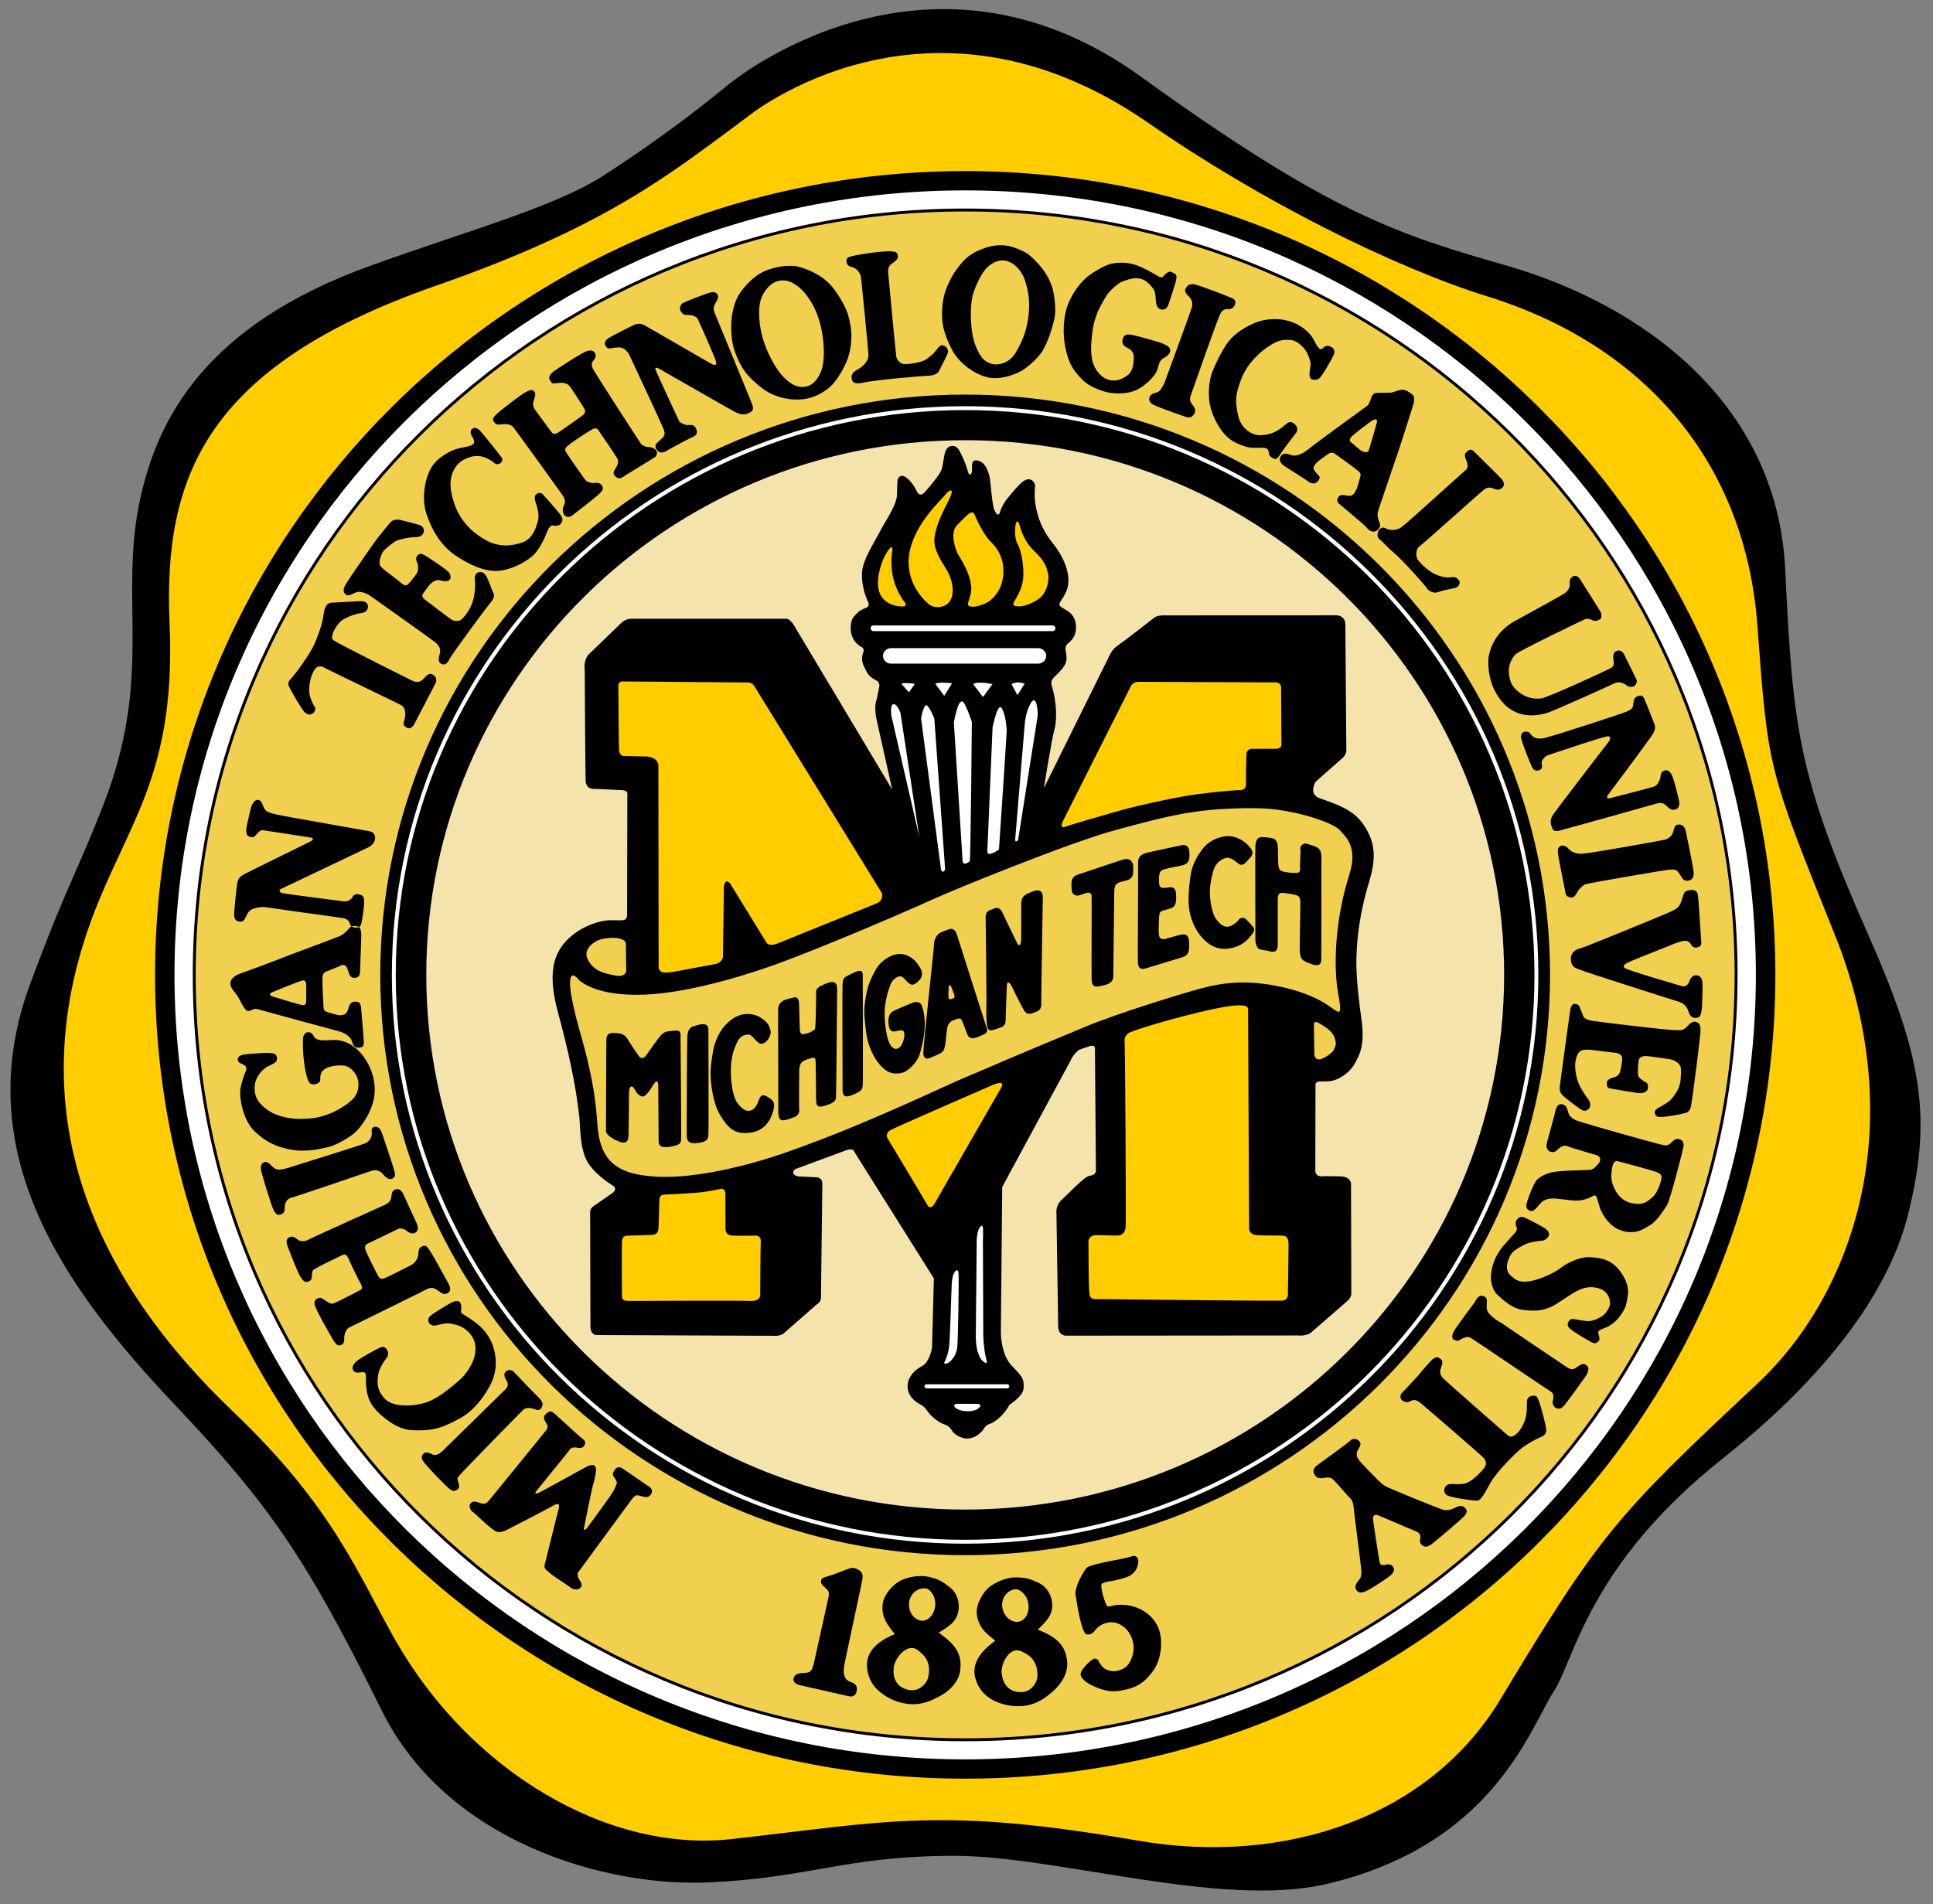 <?xml version="1.0" ?>
<svg xmlns:rdf="http://www.w3.org/1999/02/22-rdf-syntax-ns#" xmlns="http://www.w3.org/2000/svg" xmlns:cc="http://creativecommons.org/ns#" xmlns:dc="http://purl.org/dc/elements/1.1/" xml:space="preserve" viewBox="0 0 168.622 166.156" version="1.1">
	<rect x="0" y="0" width="168.622" height="166.156" fill="#808080" stroke="none"/>
	<g transform="matrix(1.25 0 0 -1.25 -351.58 538.21)">
		<g style="">
			<g>
				<path d="m332.12 424.68s13.657 11.445 28.755 0.541c13.26-9.577 17.955-11.017 25.512-13.189 9.406-2.702 18.893-9.521 19.459-21.188 0.541-11.134 0.864-14.377 5.838-25.62 3.767-8.518 4.431-12.756 2.701-19.567-0.807-3.181-3.459-9.404-12.863-16.863-9.406-7.459-10.379-14.053-11.784-16.215-1.731-2.667-4.229-10.77-15.891-13.513-7.351-1.73-18.875 1.982-26.035 1.965-7.584-0.02-9.962-1.533-17.097-1.857-7.135-0.325-18.248 2.782-22.81 11.999-5.297 10.702-7.821 14.345-14.492 21.398-7.777 8.222-14.371 17.627-10.047 29.302 2.562 6.918 3.068 7.308 5.081 12.432 3.567 9.081 1.081 14.377 2.594 21.404 1.198 5.56 4.495 12.15 16.107 16.323 6.919 2.487 12.865 4.108 16.216 6.271 4.562 2.943 7.567 5.405 8.756 6.377"/>
				<path d="m333.42 422.41s12.532 10.308 27.999-0.433c7.783-5.405 17.079-10.054 23.674-12.107 11.089-3.455 17.976-11.712 18.81-22.918 0.757-10.162 0.722-9.959 5.404-21.62 5.297-13.189 1.405-24.972-5.404-31.349-9.83-9.206-10.919-10.379-17.945-22.054-4.906-8.152-14.978-11.624-25.296-9.837-13.729 2.379-17.49 1.327-28.323 0.108-8.649-0.972-18.25 4.724-23.458 13.837-2.594 4.54-4.283 9.26-11.351 15.999-9.296 8.865-15.458 20.756-9.405 35.566 2.455 6.005 5.405 9.513 4.973 19.458-0.443 10.173 2.486 17.945 18.594 23.567 11.934 4.164 16.323 7.783 21.728 11.783" fill="#ffcd00"/>
				<path d="m405.16 362.52c0-30.986-25.313-56.105-56.538-56.105s-56.537 25.119-56.537 56.105 25.312 56.105 56.537 56.105 56.538-25.119 56.538-56.105"/>
				<path d="m403.8 362.52c0-30.242-24.704-54.758-55.179-54.758s-55.18 24.516-55.18 54.758c0 30.243 24.705 54.759 55.18 54.759s55.179-24.516 55.179-54.759" fill="#fff"/>
				<path d="m402.42 362.52c0-29.486-24.086-53.389-53.801-53.389-29.713 0-53.8 23.903-53.8 53.389 0 29.487 24.087 53.389 53.8 53.389 29.715 0 53.801-23.902 53.801-53.389" fill="#f1d050"/>
			</g>
			<path d="m402.42 362.52c0-29.486-24.086-53.389-53.801-53.389-29.713 0-53.8 23.903-53.8 53.389 0 29.487 24.087 53.389 53.8 53.389 29.715 0 53.801-23.902 53.801-53.389z" stroke="#000" stroke-width=".204" fill="none"/>
			<path d="m389.3 362.52c0-22.296-18.214-40.369-40.682-40.369s-40.681 18.073-40.681 40.369 18.213 40.37 40.681 40.37 40.682-18.074 40.682-40.37"/>
			<path d="m389.3 362.52c0-22.296-18.214-40.369-40.682-40.369s-40.681 18.073-40.681 40.369 18.213 40.37 40.681 40.37 40.682-18.074 40.682-40.37z" stroke="#000" stroke-width=".271" fill="none"/>
			<path d="m84.193 35.602c-27.522 0-49.834 22.138-49.834 49.451 0 27.317 22.312 49.457 49.834 49.457 27.527 0 49.837-22.14 49.837-49.457 0-27.313-22.31-49.451-49.837-49.451z" transform="matrix(.8 0 0 -.8 281.26 430.56)" stroke="#fff" stroke-width=".339" fill="none"/>
			<path d="m386.91 362.52c0-20.984-17.144-37.996-38.29-37.996s-38.288 17.012-38.288 37.996 17.142 37.996 38.288 37.996 38.29-17.012 38.29-37.996"/>
			<path d="m386.13 362.52c0-20.556-16.793-37.22-37.508-37.22s-37.507 16.664-37.507 37.22c0 20.557 16.792 37.22 37.507 37.22s37.508-16.663 37.508-37.22" fill="#f4e4ac"/>
			<path d="m386.13 362.52c0-20.556-16.793-37.22-37.508-37.22s-37.507 16.664-37.507 37.22c0 20.557 16.792 37.22 37.507 37.22s37.508-16.663 37.508-37.22z" stroke="#f4e3ad" stroke-width=".204" fill="none"/>
			<g>
				<path d="m322.07 383.83s-0.144 0.775 0.451 1.225l2.144 2.072s0.288 0.253 0.63 0.253h10.847s0.198 0.035 0.504-0.415l6.883-11.513-1.095 4.91s-0.203 0.851 0.013 1.392l0.176 0.865s0.081 0.324-0.23 0.473c0 0-0.472 0.189-0.675 0.634-0.174 0.383-0.419 0.676-0.225 1.293 0 0 0.144 0.19-0.072 0.37 0 0-0.784 0.337-0.793 1.324 0 0-0.018 0.541 0.212 0.797 0.271 0.304 0.381 0.424 0.675 0.554 0.243 0.108 0.432 0.122 0.352 0.446 0 0-0.498 0.919-0.446 2.081 0.041 0.905 0.878 2.135 1.229 2.838 0.347 0.692 1.217 1.891 1.217 2.648 0 0.122 0.007 0.649 0.027 0.906 0.026 0.351 0.31 0.513 0.662 0.216 0.351-0.298 0.554-0.635 0.702-0.946 0.132-0.276 0.338-0.271 0.554-0.027 0.217 0.243 0.973 1.122 1.135 1.5 0.163 0.378 0.145 1.018 0.325 1.405 0.175 0.379 0.675 0.46 0.932 0 0.431-0.773 0.608-1.486 0.635-1.567s0.203-0.271 0.257 0.121c0.036 0.268-0.14 0.902 0.472 0.716 0.475-0.143 0.646-0.736 0.73-1 0.095-0.296 0.182-2.05 0.365-2.446 0.176-0.378 0.311-0.418 0.419-0.04 0.048 0.166 0.244 0.581 0.487 0.865 0.22 0.257 0.73 0.919 1.081 1.175 0.595 0.436 0.865-0.146 0.851-0.296-0.068-0.757-0.009-1.18 0.04-1.392 0.054-0.23 0.176-1.352 1.176-2.595s1.278-2.462 1.013-3.23c-0.148-0.432-0.294-0.582-0.445-0.837-0.175-0.297-0.142-0.316 0.406-0.636 0.649-0.378 0.674-0.98 0.662-1.27-0.013-0.324-0.124-0.593-0.312-0.81-0.256-0.298-0.485-0.284-0.405-0.771 0.081-0.486 0.176-0.81-0.433-1.445-0.483-0.506-0.668-0.533-0.526-1.014 0.351-1.189 0.351-2.405 0.162-3.054-0.172-0.591-0.729-4.054-0.729-4.054l4.621 9.338s0.169 0.384 0.595 0.661c0.311 0.204 2.511 1.919 2.511 1.919s0.163 0.163 0.771 0.145l11.92 0.005s0.58 0.013 0.622-0.596l0.07-8.814s0-0.289-0.216-0.504l-1.923-1.695s-0.558-0.878 0.311-1.174c1.784-0.609 2.655-1.027 3.339-2.352 0.471-0.919 0.553-1.893 0.093-3.419-0.555-1.846-0.864-3.54-0.904-5.459-0.029-1.327 0.228-3.313 0.351-4.162 0.27-1.864-0.156-2.558-0.462-3.108-0.377-0.682-1.044-1.046-1.459-1.175-0.607-0.189-1.256 0.081-1.282-0.284l-0.014-6.054s0-0.459 0.607-0.351l1.136-0.014s0.783 0.028 0.749-0.626l0.021-7.576s0-0.284-0.324-0.541l-2.553-2.215s-0.366-0.203-0.825-0.149l-16.256-0.014s-0.514 0.027-0.499 0.689l-0.122 7.933s-0.054 0.54 0.431 0.918c0 0 1.46 1.46 1.731 1.568 0.205 0.082 0.553 0.067 0.594 0.378l-0.068 8.622s-0.057 0.197-0.351 0.108c-0.31-0.095-0.771-0.271-0.771-0.271s-0.377-0.266-0.594-0.77l-4.756-8.797-0.094-10.107s-0.028-1.568 0.769-2.379c0.725-0.736 0.791-0.901 0.811-1.202 0.027-0.392 0.136-0.73-0.986-1.527 0 0-0.432-0.879-1.324-1.311 0 0-0.284-0.027-0.473-0.365-0.125-0.222-0.704-0.81-1.406-0.635-0.241 0.06-0.635 0.243-0.797 0.514-0.163 0.27-0.314 0.366-0.581 0.459-0.311 0.108-0.703 0.405-0.986 0.716-0.188 0.205-0.281 0.465-0.609 0.635-0.675 0.352-0.987 0.866-0.918 1.446 0.067 0.568 0.522 1.009 1.026 1.27 0.419 0.217 0.676 1.055 0.676 1.405l0.122 4.703-5.554 8.838s-0.05 0.288-0.554 0.108l-3.581-1.325s-0.392-0.338 0.189-0.5l1.338-0.067s0.379-0.014 0.379-0.446l-0.095-7.932s0.054-0.288-0.289-0.487l-2.341-2.054s-0.252-0.161-0.559-0.144l-12.485 0.054s-0.415-0.018-0.415 0.631l-0.019 7.927s-0.054 0.27 0.307 0.487l1.117 0.775s0.595 0.324 0.162 0.612c0 0-1.047 0.606-1.675 1.496-0.649 0.919-0.596 2.648-0.667 3.297-0.27 2.45-0.83 4.856-1.496 7.315-0.828 3.062-0.205 4.524 1.298 5.585 0.612 0.432 1.621 0.829 2.378 0.829 0.901 0 1.081-0.09 1.153 0.306l0.018 8.486s0.054 0.252-0.325 0.288l-1.999 0.091s-0.478-0.074-0.577 0.468c-0.036 0.198-0.072 7.855-0.072 7.855"/>
				<path d="m76.197 54.559c-0.136 0-0.246 0.11-0.246 0.248 0 0.136 0.11 0.248 0.246 0.248h15.631c0.135 0 0.246-0.112 0.246-0.248 0-0.138-0.111-0.248-0.246-0.248h-15.631zm1.545 1.982c-0.392 0-0.711 0.302-0.711 0.676s0.319 0.676 0.711 0.676h12.811c0.393 0 0.713-0.302 0.713-0.676s-0.32-0.676-0.713-0.676h-12.811zm10.893 3c-0.131 0.018-0.266 0.06-0.393 0.141l0.52 0.963 0.623-0.993s-0.358-0.164-0.75-0.111zm-3.287 0.016c-0.18 0.013-0.341 0.052-0.453 0.125l0.859 1.125 0.83-1.125s-0.698-0.166-1.236-0.125zm-2.848 0.002c-0.308-0.014-0.675-0.007-0.91 0.078l0.785 1.066 0.682-1.096s-0.249-0.035-0.557-0.048zm-3.627 0.033c-0.106 0.006-0.19 0.019-0.232 0.045-0.025 0.015 0.652 0.756 0.652 0.756l0.518-0.727c-0.114-0.037-0.621-0.092-0.938-0.074zm11.248 1.513c-0.051 0.028-0.106 0.085-0.168 0.182-0.421 0.658-0.541 1.69-0.541 1.69l-0.844 10.203c-0.051 0.438 0.252 0.099 0.252 0.099s1.621-10.359 1.69-10.724c0.059-0.31-0.033-1.64-0.389-1.45zm-6.201 0.083c-0.188-0.02-0.42 0.377-0.707 1.822l0.762 12.078s0.006 0.542 0.623 0.049c0.085-0.068 0.185-12.16 0.185-12.16-0.101-0.304-0.32-0.913-0.422-1.116-0.109-0.219-0.253-0.654-0.441-0.673zm-6.027 0.257c-0.145 0.088-0.199 0.442-0.135 0.975l2.449 10.623-1.654-10.861s-0.215-0.597-0.485-0.733c-0.067-0.033-0.127-0.033-0.175-0.004zm2.904 0.078c-0.203 0-0.438 0.981-0.438 1.2l1.739 13.175s0.169 0.37 0.355-0.052l-0.945-13.172s-0.457-1.151-0.711-1.151zm6.469 0.166c-0.206-0.008-0.421 0.65-0.674 1.727l-0.457 10.828c-0.034 0.641 1.013-0.137 1.013-0.137s0.694-10.252 0.676-10.437c-0.035-0.355-0.061-1.044-0.353-1.74-0.068-0.161-0.137-0.238-0.205-0.241zm-1.623 45.261c-0.065 0-0.146 0.07-0.221 0.22-0.193 0.37-0.215 0.99-0.215 0.99s-0.069 7.93-0.08 8.29c-0.016 0.5 0.056 1.2 0.191 1.56s0.201 0.58 0.496 0.8c0.439 0.33 0.213-0.25 0.17-0.46-0.203-0.98-0.205-1.92-0.205-1.92l-0.031-8.18c0.011-0.24 0.019-0.78 0.01-1.05-0.006-0.17-0.051-0.25-0.115-0.25zm-2.202 3.88c-0.083 0.04-0.177 0.17-0.244 0.3-0.135 0.27-0.172 0.94-0.172 0.94s-0.059 1.58-0.066 1.85c-0.011 0.42-0.103 3.05-0.15 3.5-0.057 0.51-0.208 1.02-0.383 1.34-0.193 0.34 0.235 0.22 0.439 0.04 0.235-0.21 0.535-0.58 0.635-1.17 0.088-0.49 0.164-6.11 0.119-6.56-0.022-0.23-0.095-0.28-0.178-0.24zm-2.621 9.94c-0.096 0-0.174 0.08-0.174 0.18s0.078 0.18 0.174 0.18h7.065c0.095 0 0.17-0.08 0.17-0.18s-0.075-0.18-0.17-0.18h-7.065zm2.664 1.7c-0.16 0.01-0.354 0.11-0.16 0.32 0.228 0.24 0.725 0.34 1.174 0.33 0.448-0.01 0.82-0.14 0.996-0.39 0.135-0.2-0.162-0.25-0.162-0.25l-1.848-0.01z" transform="matrix(.8 0 0 -.8 281.26 430.56)" fill="#fff"/>
				<path d="m109.55 70.504c-5.18-0.034-7.61 0.675-12.093 1.869-4.212 1.123-14.471 5.348-16.078 6.082-2.815 1.284-9.73 4.234-13.537 5.619-1.539 0.56-7.196 2.533-11.654 2.701-4.327 0.164-5.676-1.283-5.676-1.283-0.675-0.811-0.816-0.239-0.776 0.506 0.045 0.856 0.45 2.562 0.764 3.672 0.495 1.756 1.397 4.82 1.6 8.242 0.198 3.358 1.62 4.568 5.269 4.748 3.419 0.17 8.041-1.03 10.856-2 7.012-2.412 14.223-5.942 15.921-6.642 1.15-0.474 4.217-1.825 10.473-4.416 3.154-1.307 8.151-2.793 9.371-3.153 2.15-0.637 4.25-1.036 7.3-0.451 3.51 0.679 4.73 1.868 5.22 2.162 0.39 0.23 0.56 0.283 0.22-1.531-0.44-2.478-0.22-6.576 0.98-10.315 0.76-2.39-0.25-3.265-0.88-3.941-0.54-0.579-3.97-1.845-7.28-1.869zm-55.794 11.322c-0.445-0.05-1.217 0.052-1.572 0.203-0.393 0.169-1.369 0.777-0.895 1.705 0.52 1.024 1.536 1.218 2.482 1.387 0.734 0.131 0.862-0.355 0.862-0.355l-0.033-2.45c0-0.287-0.439-0.444-0.844-0.49zm61.014 7.338c-0.09 0.011-0.15 0.088-0.15 0.279 0 0.072 0.04 2.411 0.04 2.569 0 0.157 0.16 0.495 0.52 0.404 0.45-0.112 1.11-0.63 1.18-0.832 0.06-0.203 0.33-0.428 0.04-1.125-0.28-0.66-1.11-1.058-1.29-1.172-0.12-0.078-0.24-0.134-0.34-0.123z" transform="matrix(.8 0 0 -.8 281.26 430.56)" fill="#f1d050"/>
				<path d="m82.955 42.779c-0.086-0.011-0.226 0.086-0.316 0.182-0.167 0.176-0.698 0.766-1.059 1.172-0.36 0.405-2.107 2.345-2.297 4.48-0.236 2.647 1.813 4.145 1.813 4.145 0.551 0.372 1.374 0.214 1.734-0.26 0.459-0.602 0.36-1.767-0.26-2.814-0.44-0.745-1.166-1.74-1.045-2.77 0.169-1.452 1.133-2.939 1.418-3.672 0.13-0.332 0.098-0.451 0.012-0.463zm1.824 1.92c-0.289 0.035-0.76 0.579-1.285 1.112-0.771 0.781 0.057 2.503 0.057 2.503s0.8 1.2 1.058 2.213c0.215 0.842 0.125 1.172-0.078 1.813-0.103 0.327-0.181 0.542 0.201 0.576 0.242 0.021 0.531 0.021 1.217-0.271 0.615-0.262 1.216-0.99 1.43-1.735 0.36-1.246 0.14-2.598-0.91-3.615-0.689-0.664-1.251-1.946-1.465-2.441-0.052-0.121-0.128-0.167-0.225-0.155zm3.977 0.791c-0.109-0.007-0.194 0.297-0.205 0.737-0.021 0.901 0.224 1.238 0.224 1.238 0.36 0.63 0.591 2.163 0.473 3.086-0.112 0.89-0.574 1.577-0.754 1.892-0.179 0.315-0.136 0.452 0.406 0.452 0.417 0 1.046-0.183 1.756-0.678 0.485-0.338 0.969-1.35 0.756-2.285-0.177-0.779-0.576-1.281-1.228-1.903-0.474-0.451-0.955-1.178-1.217-2.152-0.072-0.266-0.146-0.382-0.211-0.387zm-11.006 2.25c-0.202 0.046-0.639 0.874-0.74 1.145-0.136 0.36-0.722 1.913-0.227 2.949s1.735 1.059 1.735 1.059c0.585 0.09 0.574-0.203 0.394-0.383s-0.669-1.004-0.889-1.723c-0.451-1.464-0.169-2.781-0.169-2.781 0.005-0.208-0.037-0.281-0.104-0.266zm-23.488 11.707c-0.338 0.047-0.315 0.407-0.315 0.407s0.033 5.611 0.067 5.718c0.135 0.428 0.451 0.383 0.451 0.383l2.072 0.045c0.901 0.158 0.901 0.742 0.901 0.742l0.023 17.613s-0.046 0.233 0.246 0.428c0.204 0.135 0.924 0.022 0.924 0.022l3.762-0.698c0.676-0.157 0.675-0.63 0.675-0.63l0.09-6.17c0.135-0.744 0.539-0.227 0.539-0.227l3.155 5.135c0.225 0.382 0.877 0.135 0.877 0.135l8.74-3.536c0.652-0.258 0.469-0.896 0.469-0.896l-11.145-18.09c-0.226-0.315-0.541-0.291-0.541-0.291l-10.99-0.09zm45.148 0.033c-0.574-0.033-0.744 0.354-0.744 0.354l-5.977 11.875s-0.297 0.631 0.288 0.406 3.472-1.048 4.914-1.453c1.442-0.406 3.869-0.929 5.509-1.217 1.37-0.24 3.81-0.489 4.83-0.523 0.39-0.013 0.46-0.356 0.46-0.356s0.02-2.176 0.05-2.767c0.01-0.508 0.55-0.475 0.55-0.475h2.03c0.54-0.017 0.47-0.388 0.47-0.388l-0.03-4.998c-0.02-0.356-0.39-0.407-0.39-0.407l-11.96-0.051zm8.52 28.231c-1.64 0.035-7.66 1.667-9.325 2.342-0.596 0.242-0.494 0.81-0.494 0.81 0.045 0.765 0.135 15.537 0.09 16.167-0.044 0.63-0.406 0.7-0.586 0.75-0.181 0.04-1.17-0.02-1.982-0.02-0.698 0-0.676 0.56-0.676 0.56s-0.001 4.14 0.09 4.61c0.091 0.48 0.452 0.41 0.631 0.41 0.18 0 15.612 0.18 16.172 0.13 0.54-0.04 0.5-0.51 0.5-0.51s0.06-3.63 0.06-4.35c0-0.7-0.2-0.79-0.58-0.81-0.36-0.02-1.69 0-2.19-0.04-0.49-0.05-0.67-0.28-0.67-0.64s-0.09-18.69-0.09-19.005c0-0.314-0.14-0.422-0.95-0.404zm-20.59 6.785c-0.123-0.042-0.361-0.001-0.715 0.15-0.71 0.305-8.296 3.61-8.885 3.918-0.642 0.338-0.269 0.813-0.269 0.813 0.202 0.337 3.243 5.403 3.445 5.773 0.204 0.37 0.508 0.07 0.609-0.13 0.102-0.2 5.642-9.798 5.844-10.17 0.102-0.185 0.093-0.312-0.029-0.354zm-24.348 9.224c-0.046 0-0.093 0-0.133 0.01-0.158 0.05-1.468 0.26-1.468 0.26-0.844 0.12-3.43 0.23-3.43 0.23-0.473 0-0.434 0.49-0.434 0.49-0.022 0.18-0.044 2.12-0.088 2.55-0.046 0.43-0.441 0.48-0.609 0.48-0.094 0-1.756 0.06-2.049 0.06-0.451 0-0.502 0.27-0.519 0.48-0.018 0.21-0.015 4.54 0 4.84 0.02 0.34 0.254 0.38 0.66 0.38 0.507 0 9.594-0.05 10.539 0 0.945 0.04 0.861-0.58 0.861-0.58s0.017-4.21 0.051-4.66c0.016-0.24-0.169-0.47-0.422-0.46-0.112 0.01-1.875 0.02-2.129-0.01-0.472-0.06-0.529-0.42-0.529-0.55 0-0.14-0.005-2.62-0.01-3.05-0.004-0.35-0.151-0.46-0.291-0.47z" transform="matrix(.8 0 0 -.8 281.26 430.56)" fill="#ffcd00"/>
				<path d="m86.891 21.41c-0.544 0.056-1.103 0.226-1.672 0.502-0.81 0.394-1.239 0.868-1.77 1.588-0.49 0.669-0.906 1.598-1.068 2.207-0.18 0.676-0.27 1.678-0.135 2.568s0.687 2.14 1.127 2.737c0.788 1.068 1.924 1.688 2.746 1.89 1.014 0.25 2.118-0.135 2.758-0.427 0.642-0.293 1.543-1.137 1.926-1.655 0.572-0.776 1.059-2.356 1.205-3.166 0.146-0.811-0.078-2.073-0.158-2.386-0.465-1.854-2.184-3.12-2.184-3.12-0.124-0.067-0.429-0.292-1.203-0.562-0.501-0.175-1.029-0.232-1.572-0.176zm-9.071 0.514c-0.806-0.08-3.407 0.339-3.75 0.49-0.151 0.068-0.236 0.134-0.218 0.404 0.026 0.442 0.423 0.424 0.658 0.541 0.202 0.102 0.54 0.372 0.607 0.844 0.041 0.286 0.608 6.066 0.643 6.707 0.034 0.641-0.558 1.131-1.047 1.385-0.49 0.254-0.439 0.642-0.404 0.793 0.033 0.152 0.148 0.488 1.011 0.287 1.014-0.236 5.169-0.59 5.709-0.607 0.542-0.017 0.845-0.254 0.912-0.44 0.068-0.185 0.592-1.131 0.727-1.486 0.135-0.354-0.118-0.574-0.236-0.643-0.118-0.066-0.337-0.235-0.659 0.221-0.32 0.456-0.711 0.744-1.031 0.963-0.321 0.22-1.452 0.405-1.875 0.371-0.422-0.035-0.641-0.474-0.676-0.643-0.033-0.167-0.657-6.722-0.709-7.347-0.051-0.625 0.322-0.742 0.491-0.895 0.168-0.152 0.388-0.251 0.353-0.557-0.034-0.303-0.168-0.354-0.506-0.388zm9.741 0.793c0.111 0.008 0.225 0.03 0.343 0.068 0.945 0.304 1.418 1.313 1.526 1.717 0.112 0.416 0.664 1.775 0.101 4.1-0.169 0.698-0.518 1.488-0.933 2.173-0.677 1.114-2.062 1.328-2.838 0.522-0.316-0.326-0.744-1.136-0.912-2.065-0.169-0.93-0.288-2.73 0.117-3.828 0.406-1.098 0.889-1.898 1.244-2.152 0 0 0.574-0.591 1.352-0.535zm10.472 0.201c-0.383-0.02-0.766 0.01-1.103 0.088-0.665 0.156-1.822 0.904-2.174 1.219-0.62 0.551-1.554 1.741-1.824 3.152-0.294 1.531-0.079 2.789 0.213 3.738 0.303 0.991 0.823 1.532 1.273 1.994 0.625 0.64 1.616 0.966 2.162 1.102 0.586 0.146 1.756 0.203 2.623-0.225 0.559-0.276 1.557-1.079 1.777-1.791 0.18-0.586 0.16-0.776 0.64-1.023 0.14-0.071 0.49-0.316 0.47-0.643-0.03-0.327-0.46-0.463-0.66-0.562-0.22-0.113-2.124-0.637-2.461-0.709-0.419-0.091-0.848-0.203-1.004 0.248-0.079 0.227-0.079 0.449 0.099 0.64 0.184 0.192 0.532 0.282 0.622 0.416 0.088 0.137 0.234 0.232 0.224 0.643-0.012 0.473-0.067 1.171-0.531 1.52-1.009 0.765-1.899 0.508-2.498-0.147-0.596-0.652-0.783-1.55-0.664-2.904 0.102-1.16 0.226-1.567 0.326-1.86 0.102-0.292 0.179-0.55 0.328-0.855 0.148-0.304 0.62-1.193 0.889-1.484 0.272-0.294 0.755-0.734 1.013-0.858 0.355-0.17 0.983-0.376 1.43-0.349 0.563 0.033 0.897 0.265 1.407 0.912 0.2 0.26 0.19 0.71 0.23 1.115 0.03 0.416 0.21 0.619 0.41 0.685 0.2 0.069 0.46 0.002 0.59-0.21 0.12-0.215 0.55-1.599 0.7-2.096 0.16-0.564 0.07-0.708-0.01-0.766-0.1-0.061-0.38-0.243-0.5-0.215-0.19 0.045-0.35 0.204-0.45 0.305s-0.17 0.316-0.55 0.09c-0.78-0.461-1.315-0.745-1.893-0.957-0.338-0.124-0.721-0.193-1.104-0.213zm-29.117 0.264c-0.49 0-1.005 0.076-1.545 0.228-1.022 0.288-1.69 0.765-2.523 1.756-0.58 0.69-0.807 1.352-0.967 2.23-0.15 0.815-0.091 1.916 0.029 2.534 0.134 0.686 0.492 1.628 1.002 2.369s1.552 1.623 2.207 1.967c1.176 0.618 2.471 0.677 3.299 0.5 1.02-0.218 1.886-0.836 2.336-1.379 0.449-0.544 1.059-1.554 1.283-2.366 0.384-1.38 0.268-2.544-0.088-3.669-0.295-0.924-1.143-2.095-1.353-2.342-1.229-1.464-3.2-1.803-3.2-1.803-0.157-0.017-0.317-0.025-0.48-0.025zm-0.486 1.275c0.821 0.072 1.495 0.772 1.734 1.047 0.283 0.326 1.324 1.568 1.621 3.941 0.203 1.622 0.001 2.5-0.113 2.817-0.439 1.227-1.215 1.688-2.16 1.418-0.438-0.125-1.042-0.568-1.6-1.328-0.559-0.762-1.285-2.207-1.531-3.514-0.219-1.15-0.204-2.184 0.021-2.793 0 0 0.473-1.396 1.668-1.576 0.123-0.019 0.242-0.022 0.36-0.012zm35.51 0.332c-0.23 0.019-0.37 0.119-0.47 0.313-0.15 0.281-0.12 0.377 0.26 0.775 0.48 0.507 0.22 0.947 0.17 1.15s-2.22 6.12-2.29 6.305c-0.07 0.186-0.29 0.603-0.44 0.744-0.3 0.291-0.59 0.124-0.82 0.451-0.13 0.189-0.2 0.524 0.27 0.778 0.48 0.252 2.12 0.81 2.66 1 0.41 0.147 0.63 0.187 0.88-0.166 0.25-0.357 0-0.644-0.12-0.813-0.12-0.17-0.3-0.406-0.19-0.744 0.12-0.337 2.4-6.908 2.65-7.297 0.25-0.387 0.55-0.326 0.75-0.326 0.21 0 0.44-0.196 0.49-0.416 0.05-0.219 0.07-0.353-0.2-0.506-0.27-0.152-3.07-1.211-3.33-1.238-0.1-0.011-0.19-0.016-0.27-0.01zm-41.862 0.693c-0.316 0.045-2.297 0.833-2.5 0.946-0.202 0.112-0.291 0.428-0.246 0.586 0.044 0.157 0.246 0.451 0.473 0.451 0.565 0 0.922 0.089 1.08 0.383 0.062 0.115 1.577 3.488 1.599 3.759 0.023 0.269-0.137 0.27-0.361 0.159-0.225-0.113-5.72-3.31-5.943-3.424-0.227-0.113-0.498-0.157-0.813-0.024-0.316 0.137-1.915 0.948-2.275 1.172-0.366 0.229-0.404 0.542-0.201 0.766 0.255 0.285 0.427 0.045 1.103 0.045 0.675 0 0.932 0.704 1.057 0.969 0.316 0.675 2.591 5.54 2.84 6.148 0.247 0.607-0.085 0.741-0.205 0.879-0.158 0.18-0.45 0.337-0.495 0.562s0.157 0.474 0.315 0.563c0.159 0.09 0.408 0.068 0.723-0.135 0.315-0.202 1.935-1.058 2.25-1.193 0.316-0.134 0.406-0.383 0.226-0.744-0.181-0.362-0.472-0.27-0.721-0.27-0.248 0-0.676-0.226-0.722-0.314-0.044-0.092-1.989-4.267-2.071-4.526-0.112-0.362 0.361-0.048 0.565 0.065 0.201 0.112 6.062 3.473 6.281 3.582 0.36 0.178 0.722 0.383 1.217 0.179 0.495-0.201 0.45-0.426 0.428-0.607-0.023-0.18-3.266-7.971-3.356-8.219-0.269-0.74 0.474-1.015 0.293-1.511-0.049-0.134-0.226-0.292-0.541-0.247zm48.962 2.352c-0.53 0.018-0.98 0.119-1.3 0.228-0.84 0.293-1.9 0.907-2.51 1.655-0.66 0.822-1.3 2.291-1.49 2.771-0.24 0.653-0.46 2.017-0.08 3.242 0.39 1.273 1.1 2.186 1.67 2.602 0.59 0.428 1.54 0.732 1.94 0.732 0.69 0 1.06-0.044 1.24 0.069 0.18 0.112 0.17 0.295 0.2 0.494 0.05 0.247 0.51 0.45 0.61 0.406 0.2-0.09 0.43-0.506 0.51-0.619 0.35-0.506 0.9-1.227 1.21-1.621 0.16-0.201 0.26-0.53-0.17-0.857-0.45-0.349-0.68 0.135-1.2 0.474-0.3 0.194-0.78 0.517-1.66 0.551-0.86 0.032-1.75-0.631-1.99-1.668-0.31-1.381-0.23-1.923 0.27-3.252 0.36-0.975 1.2-1.999 2.21-2.715 1-0.709 1.42-0.697 2.05-0.676 0.63 0.024 1.27 0.711 1.47 1.116 0.23 0.451 0.35 0.923 0.31 1.148-0.1 0.496-0.12 0.777-0.05 1.002s0.5 0.304 0.79 0.102c0.29-0.203 1.22-1.891 1.28-2.071 0.07-0.181 0.13-0.475-0.17-0.654-0.29-0.18-0.44-0.147-0.62-0.057s-0.24 0.406-0.56 0.069c-0.31-0.338-0.33-0.874-1.1-1.522-0.93-0.781-1.99-0.98-2.86-0.949zm-59.534 2.736c-0.078 0-0.169 0.013-0.281 0.047-0.452 0.134-2.783 1.653-2.975 1.824-0.202 0.179-0.473 0.45-0.248 0.766 0.16 0.224 0.114 0.291 0.723 0.201 0.607-0.089 0.9 0.158 1.011 0.317 0.113 0.157 1.127 1.689 1.262 1.959 0.134 0.27-0.044 0.474-0.248 0.609-0.202 0.135-1.847 1.328-2.096 1.463-0.246 0.135-0.427 0.111-0.562-0.09-0.135-0.204-1.148-1.532-1.418-1.937-0.27-0.407-0.135-0.676-0.09-0.856s0.204-0.45 0.045-0.697c-0.158-0.249-0.36-0.158-0.719 0-0.362 0.157-2.164 1.576-2.502 1.869-0.339 0.291-0.481 0.524-0.338 0.721 0.249 0.337 0.361 0.27 0.676 0.248 0.315-0.023 0.72-0.069 1.014 0.224 0.112 0.113 3.985 5.473 4.324 5.967 0.339 0.495 0.179 0.721 0.066 0.992-0.112 0.27-0.043 0.63 0.137 0.787 0.181 0.158 0.449 0.114 0.608 0 0.157-0.112 2.095-1.621 2.343-1.867 0.248-0.249 0.449-0.405 0.313-0.699-0.068-0.148-0.269-0.362-0.606-0.293-0.338 0.067-0.744-0.113-0.834-0.203s-1.509-2.116-1.666-2.387c-0.158-0.27-0.181-0.269-0.068-0.494 0.112-0.226 2.071-1.489 2.318-1.602 0.249-0.112 0.362-0.11 0.498 0.071 0.135 0.179 1.373 2.002 1.643 2.455 0.269 0.449-0.18 0.922-0.27 1.125-0.09 0.202 0.001 0.405 0.248 0.562 0.248 0.158 0.383 0.046 0.698-0.158 0.315-0.202 2.319-1.417 2.566-1.576 0.249-0.158 0.292-0.429 0.18-0.609-0.113-0.179-0.382-0.313-0.674-0.313-0.294 0-0.564-0.16-0.654-0.271-0.09-0.114-3.942-6.058-4.19-6.532-0.249-0.472-0.022-0.676 0.092-0.812 0.113-0.135 0.201-0.405 0.09-0.563-0.085-0.117-0.183-0.247-0.416-0.248zm70.924 3.428c-0.46-0.035-0.77 0.249-1.19 0.258-0.52 0.011-1.26-0.038-1.39 0.09-0.21 0.191-0.28 0.496-0.31 0.586-0.18 0.496-0.2 0.393-0.57 0.687-0.41 0.315-3.6 2.59-4.95 3.66-0.49 0.39-1.05 0.553-1.38 0.416-0.39-0.16-0.7-0.184-0.9 0.09-0.22 0.293-0.02 0.624 0.2 0.789 0.21 0.165 1.86 1.17 2.19 1.43 0.32 0.237 0.64 0.209 0.83-0.012 0.32-0.392 0.12-0.455-0.1-0.709-0.26-0.292-0.4-0.426-0.09-0.822 0.18-0.236 0.79-0.637 1.04-0.826 0.25-0.19 0.46-0.173 0.63-0.063 0.13 0.085 1.88 1.342 2.11 1.565 0.23 0.222 0.13 0.369 0.07 0.619-0.07 0.249-0.17 0.71-0.33 1.023-0.15 0.304-0.34 0.51-0.61 0.475-0.43-0.056-0.75-0.159-0.91 0.09-0.23 0.355-0.02 0.545-0.02 0.541-0.16-0.123 2.24 1.834 2.54 2.207 0.26 0.312 0.63 0.383 0.89 0.135 0.3-0.293 0.23-0.478 0.14-0.709-0.09-0.227-0.19-0.488-0.12-0.834 0.08-0.348 1.61-4.767 1.86-5.53 0.26-0.776 1.26-3.939 1.26-3.939 0.09-0.423 0.05-0.648-0.11-0.813-0.35-0.236-0.56-0.389-0.78-0.404zm-2.39 2.59c0.08 0.022 0.12 0.112 0.07 0.281-0.05 0.199-0.62 2.239-0.72 2.443-0.09 0.204-0.35 0.137-0.59 0.034-0.13-0.05-0.89-0.737-0.97-0.799-0.14-0.103-0.09-0.308 0.13-0.518 0.23-0.211 1.38-1.103 1.7-1.318 0.16-0.101 0.29-0.146 0.38-0.123zm-78.616 0.736c-0.099 0.003-0.177 0.049-0.244 0.094-0.135 0.091-0.159 0.404-0.024 0.607s0.384 0.608 0.024 0.789c-0.36 0.18-0.813 0.204-1.241 0.317-0.538 0.142-1.777 0.72-2.339 1.711-0.564 0.991-0.812 2.681-0.407 3.941 0.453 1.411 1.263 2.808 2.545 3.67 1.307 0.879 2.455 1.329 3.422 1.352 0.969 0.022 2.253-0.452 3.244-1.262 0.592-0.485 1.081-1.508 1.262-2.004 0.125-0.344 0.336-0.742 0.584-0.697s0.541 0.022 0.676-0.158 0.248-0.384-0.024-0.766c-0.27-0.381-1.372-1.599-1.531-1.779-0.157-0.182-0.382-0.181-0.562-0.045-0.18 0.135-0.202 0.36-0.067 0.765s0.314 1.036 0.201 1.51c-0.112 0.473-0.404 1.598-1.328 1.936s-2.072 0.449-3.176-0.159c-1.103-0.608-2.247-1.565-2.814-3.242-0.495-1.462-0.292-2.161-0.203-2.476 0.091-0.317 0.36-0.992 1.08-1.352 0.406-0.204 1.008-0.42 1.644-0.226 0.519 0.158 0.857 0.429 1.014 0.564 0.159 0.135 0.407 0.067 0.52-0.023 0.112-0.089 0.2-0.314 0.088-0.473-0.112-0.158-1.688-2.185-1.981-2.434-0.147-0.123-0.265-0.162-0.363-0.16zm86.876 1.906c-0.11-0.005-0.21 0.056-0.33 0.166-0.23 0.22-0.23 0.339-0.08 0.694 0.32 0.741 0 0.892-0.18 1.047-0.34 0.287-4.78 4.34-5.38 4.797-0.59 0.455-1.23 0.277-1.42 0.17-0.2-0.119-0.37-0.119-0.57 0.084-0.13 0.128-0.31 0.591 0 0.843 0.4 0.334 0.82 0.836 1.25 1.184 0.56 0.456 2.53 2.568 2.97 3.209 0.19 0.202 0.59 0.332 0.81 0.252 1.36-0.471 1.76-0.201 1.96-0.776 0.09-0.24-0.29-0.619-0.62-0.558-0.46 0.085-0.84-0.014-1.17-0.117-0.96-0.308-1.69-1.183-1.85-1.385-0.17-0.203-0.23-0.912 0.13-1.166 0.35-0.254 5.22-4.628 5.64-4.967 0.42-0.337 0.79-0.083 1.05-0.016 0.25 0.068 0.39-0.001 0.57-0.17 0.19-0.168 0.12-0.472-0.03-0.675s-2.16-2.145-2.38-2.381c-0.15-0.158-0.26-0.23-0.37-0.235zm-93.759 6.102c-0.123 0.015-0.24 0.052-0.35 0.119-0.173 0.108-0.929 1.114-1.115 1.319-0.321 0.355-2.782 3.955-2.939 4.24-0.27 0.49-0.151 0.751 0.101 0.894 0.237 0.135 0.677-0.218 0.963-0.269 0.288-0.051 0.777 0.135 0.945 0.236 0.17 0.101 5.172 3.664 5.778 4.121 0.761 0.575 0.389 1.099 0.373 1.319-0.018 0.218-0.068 0.438 0.185 0.591 0.253 0.152 0.523 0.05 0.727-0.39 0.201-0.439 3.444-4.813 3.646-5.016 0.203-0.202 0.281-0.59 0.221-0.693-0.135-0.237-0.472-1.25-0.625-1.502-0.152-0.254-0.353-0.456-0.658-0.389-0.304 0.068-0.405 0.303-0.355 0.758 0.051 0.456-0.01 1.149-0.168 1.707-0.253 0.896-0.796 1.454-0.999 1.656-0.202 0.203-0.64 0.136-0.792 0.069-0.153-0.068-2.297-1.708-2.432-1.809s-0.27-0.338-0.152-0.49c0.045-0.057 0.505-0.742 0.707-0.912 0.203-0.169 0.489-0.355 0.794-0.27 0.304 0.085 0.558 0.119 0.762 0.018 0.203-0.103 0.203-0.44 0.018-0.694-0.186-0.253-2.135-1.572-2.35-1.621-0.371-0.084-0.629 0.313-0.472 0.641 0.186 0.389 0.117 0.659 0.101 0.846-0.017 0.185-0.643 0.963-0.846 1.148-0.202 0.187-0.353 0.068-0.455 0.018-0.1-0.05-0.76-0.626-0.914-0.727-0.151-0.101-0.877-0.625-1.062-0.895-0.187-0.27 0.067-1.015 0.287-1.285s0.845-0.759 1.115-0.894 1.148-0.321 1.654-0.321c0.508 0 0.644-0.218 0.729-0.406 0.084-0.185-0.051-0.54-0.287-0.625-0.238-0.084-1.504-0.421-1.758-0.472-0.126-0.025-0.254-0.035-0.377-0.02zm102.79 4.908c-0.21 0.034-0.46 0.328-0.4 0.592 0.06 0.321-0.1 0.708-0.44 0.928s-2.16 1.229-4.31 2.4c-1.89 1.03-2.23 2.67-2.31 3.108-0.07 0.343-0.19 2.415 1.2 3.986 1.48 1.685 3.41 1.064 3.88 0.945 0.47-0.117 5.61-2.449 5.91-2.601 0.31-0.152 0.74-0.05 0.98 0.152s0.46 0.186 0.66 0.135 0.34-0.42 0.27-0.59c-0.07-0.169-0.96-1.909-1.03-2.078s-0.25-0.542-0.62-0.457c-0.38 0.085-0.43 0.371-0.36 0.861s-0.05 0.542-0.34 0.711-5.44 2.545-5.99 2.602c-1.15 0.118-1.86-0.458-2.2-0.795-0.34-0.345-0.56-0.709-0.61-1.571-0.03-0.558 0.29-1.199 0.61-1.504 0.32-0.303 5.71-2.906 6.03-3.041s0.59 0.071 0.74 0.12c0.16 0.051 0.38 0.015 0.58-0.12s0.12-0.505 0.05-0.64c-0.07-0.136-1.79-2.856-1.79-2.856-0.09-0.152-0.29-0.321-0.51-0.287zm-105.74 2.205c-0.336-0.017-2.208 0.119-2.686 0.135-0.49 0.016-0.615 0.644-0.658 0.945-0.135 0.964-0.44 1.775-0.795 2.62s-1.654 2.651-2.144 3.158c-0.217 0.223-0.152 0.438-0.084 0.607 0.067 0.169 1.148 2.079 1.384 2.248 0.4 0.286 0.439 0.168 0.643 0.102 0.202-0.069 0.304-0.44 0.236-0.541-0.067-0.101-0.301-0.481-0.441-0.981-0.201-0.725 0.069-1.993 0.508-2.449 0.318-0.331 0.756-0.044 0.861 0.018 0.204 0.117 6.318 3.056 6.588 3.209 0.271 0.152 0.305 0.406 0.305 0.406l0.05 0.269c0.052 0.27-0.152 0.845-0.152 0.913 0 0.067-0.001 0.236 0.303 0.388 0.305 0.153 0.541-0.135 0.642-0.338 0.103-0.203 1.759-3.377 1.86-3.58 0.101-0.202 0.05-0.49-0.135-0.642-0.299-0.243-0.506-0.183-0.813 0.17-0.337 0.387-0.608 0.49-1.046 0.302-0.154-0.065-6.487-3.243-6.741-3.445-0.147-0.118-0.412-0.108-0.269-0.625 0.101-0.373 0.54-1.014 0.793-1.199 0.254-0.186 1.066-0.575 1.674-0.643 0.608-0.067 0.642-0.454 0.625-0.64-0.017-0.187-0.169-0.39-0.508-0.407zm111.55 8.241c-0.07-0.009-0.14-0.001-0.23 0.029-0.38 0.117-0.41 0.454-0.43 0.724-0.01 0.27-0.08 0.422-0.62 0.659-0.38 0.165-6.22 2.076-7.1 2.279-0.87 0.204-1.14-0.203-1.28-0.387-0.13-0.186-0.37-0.186-0.51-0.152-0.13 0.034-0.32 0.22-0.28 0.525 0.03 0.303 0.91 2.548 1.03 2.684 0.11 0.135 0.31 0.267 0.62 0.119 0.32-0.151 0.1-0.583 0.16-0.727 0.08-0.236 0.32-0.473 0.5-0.541 0.16-0.057 5.03-1.705 5.3-1.671 0.27 0.033 0.14 0.355 0.04 0.472-0.11 0.133-4.61 5.997-4.82 6.317-0.15 0.245-0.37 0.574-0.16 1.082 0.09 0.245 0.15 0.49 0.65 0.373 0.35-0.082 7.98-2.215 8.5-2.367s0.64 0.035 0.78 0.119c0.13 0.085 0.4 0.455 0.71 0.422 0.47-0.053 0.47-0.355 0.5-0.524 0.04-0.169-0.43-1.892-0.54-2.213-0.1-0.321-0.27-0.675-0.57-0.709-0.14-0.015-0.49 0.05-0.52 0.473-0.04 0.421-0.29 0.828-0.53 0.93-0.24 0.101-3.78 1.014-3.95 1.046-0.17 0.035-0.27-0.1-0.14-0.269 0.14-0.17 3.52-4.697 3.91-5.305 0.38-0.609 0.18-0.844 0.1-1.08-0.09-0.237-0.78-1.975-0.83-2.06-0.04-0.064-0.11-0.224-0.29-0.248zm-120.67 9.093c-0.236 0.011-0.421 0.287-0.51 0.502-0.117 0.288-0.278 1.166-0.379 1.555s-0.186 0.997 0.117 1.123c0.259 0.107 0.39 0.127 0.575-0.049 0.173-0.166 0.381-0.525 0.668-0.482 0.201 0.03 3.965 0.597 4.181 0.64 0.295 0.059 0.233 0.213-0.162 0.407-0.43 0.211-5.117 2.508-5.641 2.787-0.433 0.23-0.533 0.429-0.599 0.699-0.069 0.27-0.264 2.257-0.287 2.695-0.018 0.304 0.013 0.676 0.429 0.742 0.583 0.093 0.482-0.481 0.905-0.919 0.282-0.294 1.131-0.405 1.537-0.321 0.405 0.085 6.428 0.891 6.664 0.946 0.66 0.154 0.462 0.54 0.709 0.72 0.076-0.025 0.172-0.041 0.338-0.035 0.126 0.004 0.219 0.04 0.291 0.096 0.12-0.054 0.162-0.155 0.207-0.274 0.064-0.17 0.237-1.31 0.254-1.834 0.016-0.522-0.071-0.648-0.371-0.732-0.33-0.094-0.534 0.007-0.635 0.211-0.101 0.201-0.431 0.438-0.778 0.379-0.182-0.031-4.777-0.605-5.343-0.719-0.255-0.051-0.364-0.278-0.094-0.379 0.115-0.044 7.304-3.49 7.574-3.607 0.271-0.119 0.577-0.431 0.6-0.735 0.051-0.675-0.473-0.674-0.938-0.759-0.383-0.07-6.214-1.097-6.552-1.165-0.338-0.067-1.63-0.271-1.952-0.49-0.321-0.22-0.355-0.76-0.556-0.914-0.089-0.067-0.173-0.091-0.252-0.088zm8.836 11.106c-0.086 0.038-0.205 0.055-0.418 0.021-0.099-0.016-0.161-0.045-0.211-0.082-0.151 0.049-0.191 0.145-0.303 0.268-0.17 0.186-0.391 0.415-0.711 0.566-0.321 0.153-4.595 1.722-5.338 2.026-0.743 0.303-3.537 1.318-3.537 1.318-0.389 0.186-0.632 0.432-0.668 0.658-0.059 0.373 0.117 0.605 0.379 0.93 0.355 0.439 0.576 0.972 0.701 1.166 0.245 0.38 0.323 0.457 0.508 0.439 0.186-0.016 0.464-0.229 0.666-0.177 0.204 0.05 6.453 1.764 7.129 1.933 0.61 0.151 1.098 0.518 1.191 0.861 0.109 0.406 0.251 0.592 0.59 0.584 0.364-0.008 0.457-0.161 0.457-0.431s-0.202-2.654-0.236-3.041c-0.034-0.389-0.177-0.53-0.465-0.539-0.506-0.018-0.573 0.36-0.676 0.683-0.11 0.347-0.227 0.482-0.726 0.508-0.169 0.008-0.751-0.186-1.055-0.271-0.305-0.084-0.338-0.227-0.355-0.43-0.013-0.155-0.128-2.29-0.094-2.611 0.034-0.322 0.119-0.413 0.355-0.516 0.237-0.1 0.954-0.362 1.258-0.516 0.305-0.151 0.499 0.077 0.584 0.332 0.085 0.253 0.144 0.729 0.557 0.743 0.499 0.016 0.525-0.355 0.525-0.559 0-0.202 0.108-2.701 0.108-3.107 0-0.297-0.02-0.605-0.215-0.756zm115.15-8.955c-0.34 0.016-0.39 0.236-0.49 0.625-0.1 0.388-0.42 0.63-0.77 0.709-0.46 0.101-6.34 1.165-7.17 1.215-0.82 0.051-1.2-0.43-1.3-0.54-0.08-0.101-0.45-0.254-0.62-0.119s-0.26 0.22-0.17 0.811c0.06 0.429 0.61 3.075 0.64 3.312 0.02 0.149 0.14 0.303 0.44 0.354s0.42-0.187 0.56-0.44c0.13-0.253 0.45-0.572 0.67-0.691s7.13-1.285 7.27-1.285c0.13 0 0.34-0.05 0.61 0s0.5 0.575 0.64 0.744c0.13 0.17 0.32 0.287 0.67 0.152 0.36-0.135 0.31-0.524 0.31-0.693 0-0.238-0.66-3.496-0.7-3.648-0.03-0.152-0.23-0.524-0.59-0.506zm-39.39 1.013c-0.71 0.03-1.36 0.361-1.79 0.725-0.49 0.422-1.06 1.386-1.26 2.027-0.24 0.76-0.37 2.494-0.32 3.192 0.05 0.795 0.33 2.038 1.29 3.041 0.9 0.928 1.78 0.913 2.39 0.793 1.11-0.217 1.57-0.877 1.77-1.114 0.37-0.426 0.25-0.592 0.2-0.693s-0.32-0.388-0.6-0.676c-0.29-0.286-0.56-0.134-0.68-0.015-0.12 0.118-0.08 0.219-0.59 0.506s-0.95 0.034-1.37-0.524c-0.42-0.557-0.59-1.876-0.56-2.568 0.03-0.608 0.21-1.503 0.41-1.959 0.2-0.457 0.74-0.844 1.13-0.844 0.29 0 0.66 0.254 0.86 0.439 0.42 0.387 0.68 0.016 0.8-0.101 0.11-0.119 0.35-0.373 0.43-0.508 0.21-0.334 0-0.606-0.3-0.928-0.3-0.321-0.99-0.826-1.81-0.793zm3.09 0.084c-0.55-0.016-0.61 0.423-0.64 0.76-0.02 0.236 0 8.006 0 8.176 0 0.387 0.16 0.742 0.31 0.826 0.15 0.085 0.69 0.118 0.89 0.186 0.84 0.28 0.75-0.506 0.75-0.707v-3.854c0-0.472 0.23-0.539 0.42-0.521 0.18 0.016 0.89 0.099 1.2 0.201 0.3 0.101 0.33 0.305 0.35 0.49s-0.07 4.257-0.05 4.426c0.07 0.659 0.24 0.709 0.37 0.81 0.14 0.102 0.55 0.259 0.75 0.321 0.86 0.27 0.74-0.372 0.76-0.608 0.01-0.202 0.01-8.512 0.01-8.732 0-0.679-0.23-0.76-0.37-0.862-0.13-0.101-0.71-0.272-0.86-0.322-0.37-0.122-0.66 0.221-0.61 0.457s-0.05 1.301-0.02 1.604c0.06 0.538-0.25 0.457-0.44 0.474-0.18 0.017-0.54-0.017-0.97-0.101-0.44-0.085-0.44-0.321-0.48-0.524-0.03-0.202-0.05-1.336-0.05-1.572 0-0.76-0.4-0.809-0.57-0.844-0.17-0.033-0.51-0.076-0.75-0.084zm-6.84 0.702c-0.07-0.01-0.15-0.005-0.22 0.007-0.27 0.052-2.76 0.585-3.104 0.676-0.39 0.101-0.727 0.338-0.709 0.828 0.014 0.439-0.035 8.244-0.017 8.733 0.024 0.662 0.476 0.572 0.691 0.506 0.439-0.137 2.379-0.726 3.009-0.913 0.62-0.186 0.84-0.336 0.76-1.468-0.05-0.708-0.53-0.592-0.83-0.526-0.3 0.068-0.73 0.205-1.18 0.323-0.46 0.118-0.59-0.051-0.63-0.44-0.02-0.287 0.01-0.98 0.02-1.267 0.03-0.778 0.12-0.676 0.76-0.862 0.4-0.115 0.59-0.184 0.69-0.539 0.06-0.185 0.05-0.624 0.04-0.828-0.06-0.656-0.44-0.575-0.91-0.508-0.6 0.085-0.58-0.202-0.58-0.793 0-0.661 0.2-0.725 0.44-0.81 0.24-0.084 1.05-0.253 1.43-0.321 0.87-0.15 0.8-0.66 0.78-1.201-0.01-0.418-0.22-0.569-0.44-0.597zm-4.947 1.222c-0.094-0.014-0.197-0.007-0.302 0.018-0.422 0.101-3.649 1.215-4.038 1.334-0.577 0.176-0.564 0.641-0.558 0.98 0.017 0.76 0.169 0.727 0.355 0.811 0.185 0.085 0.203 0.052 0.813-0.151 0.607-0.202 0.575 0.118 0.59 0.303 0.018 0.185-0.015 6.283 0 7.162 0.018 0.878 0.506 0.691 1.166 0.524 0.657-0.169 0.726-0.54 0.726-0.76 0-0.085 0.067-6.706 0.084-7.416 0.018-0.71 0.286-0.759 0.994-0.928 0.71-0.169 0.662-0.576 0.662-1.166 0-0.444-0.209-0.669-0.492-0.711zm49.107 2.694c-0.14 0.014-0.3 0.051-0.41 0.111-0.22 0.119-0.24 0.457-0.41 0.912-0.16 0.456-0.35 0.591-0.86 0.844-0.5 0.253-7.14 2.945-7.55 3.092-0.23 0.085-0.66 0.185-0.81 0.304-0.15 0.118-0.47 0.321-0.39 0.93 0.09 0.607 0.46 0.623 0.87 0.793 0.4 0.169 7.92 2.584 8.41 2.719s0.66 0.339 0.82 0.558c0.17 0.22 0.14 0.625 0.48 0.828 0.24 0.148 0.56 0.051 0.66-0.068 0.1-0.118 0.18-0.559 0.2-1.031 0.02-0.473 0.07-1.943 0-2.129-0.09-0.25-0.25-0.438-0.56-0.42-0.3 0.016-0.45 0.235-0.57 0.574-0.12 0.338-0.46 0.423-0.56 0.389s-4.8-1.378-5.07-1.606c-0.23-0.202 0.02-0.356 0.51-0.576 0.49-0.219 3.29-1.315 3.56-1.433 0.27-0.119 0.75-0.305 1.1-0.356 0.36-0.05 0.53 0.169 0.63 0.32 0.1 0.153 0.22 0.339 0.59 0.237s0.3-0.405 0.28-0.641c-0.01-0.237-0.23-3.667-0.28-3.935-0.05-0.272-0.19-0.32-0.31-0.389-0.05-0.033-0.19-0.042-0.33-0.027zm-57.009 0.033c-0.071 0.002-0.133 0.014-0.172 0.027-0.151 0.05-0.168 0.051-0.539 0.203-0.371 0.153-0.593 0.372-0.643 0.676-0.05 0.305 0.003 3.074-0.033 3.478-0.051 0.574-0.236 0.44-0.355 0.204-0.118-0.237-1.147-2.365-1.283-2.668-0.169-0.38-0.457-0.423-0.608-0.371-0.151 0.051-0.343 0.121-0.457 0.168-0.337 0.135-0.405 0.353-0.389 0.759 0.012 0.27 0.069 6.554 0.069 6.992 0 0.44-0.035 1.217 0.015 1.995 0.052 0.776 0.255 0.759 0.407 0.742 0.152-0.016 0.451-0.108 0.759-0.219 0.423-0.154 0.491-0.354 0.491-0.709 0-0.237 0.085-2.467 0.101-2.922 0.021-0.584 0.322-0.253 0.457 0.067 0.085 0.203 0.928 1.874 1.063 2.078 0.304 0.455 0.694 0.202 1.031 0.101 0.339-0.101 0.473-0.404 0.455-0.675-0.016-0.27 0.137-9.205 0.137-9.358 0-0.482-0.294-0.574-0.506-0.568zm-7.438 3.359c-0.052-0.007-0.102-0.004-0.146 0.004-0.059 0.011-0.107 0.03-0.137 0.043-0.119 0.049-0.524 0.185-0.726 0.287-0.359 0.179-0.539 0.706-0.539 1.029 0 0.423-1 9.224-0.932 9.579 0.069 0.355 0.288 0.422 0.475 0.355 0.185-0.068-0.002 0 0.691-0.287 0.692-0.288 0.626-0.492 0.693-0.678 0.068-0.185 0.17-1.281 0.203-1.553 0.089-0.71 0.468-0.769 0.793-0.894 0.439-0.169 0.456 0.032 0.541 0.183 0.084 0.153 0.355 0.93 0.457 1.166 0.247 0.578 0.929 0.187 1.403-0.015 0.471-0.204 0.286-0.557 0.219-0.744-0.069-0.185-2.466-7.718-2.534-7.938-0.121-0.394-0.303-0.515-0.461-0.537zm-4.388 2.192c-0.828-0.079-1.656 0.577-2.01 1.013-0.287 0.355-0.741 1.318-0.861 1.707-0.153 0.49-0.336 1.35-0.371 2.178-0.019 0.456 0.136 1.925 0.253 2.467 0.138 0.624 0.489 1.621 1.166 2.365 0.686 0.752 1.222 0.746 1.79 0.656 0.642-0.1 1.368-0.978 1.554-1.451 0.169-0.43 0.474-1.638 0.508-2.602 0.034-0.962-0.136-1.486-0.254-1.824-0.145-0.415-0.575-0.339-0.812-0.254s-1.199 0.508-1.434 0.61c-0.557 0.238-0.558 0.439-0.627 0.642-0.066 0.202-0.067 0.726 0.084 1.047 0.154 0.321 0.474 0.184 0.861 0.117 0.389-0.067 0.389 0.152 0.407 0.338 0.016 0.185-0.069 0.609-0.237 0.912-0.17 0.304-0.541 0.558-0.912 0.12-0.371-0.439-0.59-1.892-0.574-2.973 0.018-1.081 0.424-2.247 0.592-2.568 0.212-0.404 0.694-0.623 0.861-0.54 0.371 0.185 0.422 0.422 0.709 0.623 0.275 0.194 0.49 0.085 0.879-0.304 0.313-0.313 0.218-0.726 0.15-0.895-0.067-0.168-0.319-0.555-0.539-0.793-0.182-0.195-0.659-0.54-1.183-0.591zm-3.641 1.472c-0.145-0.004-0.318 0.064-0.428 0.115-0.22 0.102-0.39 0.204-0.625 0.305-0.418 0.179-0.399 0.409-0.441 0.727-0.034 0.253 0 8.986 0 9.273 0 0.794 0.609 0.524 1.098 0.303 0.49-0.219 0.626-0.355 0.66-0.727 0.034-0.371 0-9.374 0-9.677 0-0.237-0.118-0.315-0.264-0.319zm-48.441 0.844c0.063 0.025 0.108 0.089 0.142 0.219 0.035 0.125 0.01 1.545 0.01 1.646 0 0.169-0.069 0.321-0.373 0.27-0.304-0.052-2.387-0.694-2.576-0.752-0.244-0.077-0.304-0.244 0.017-0.379 0.189-0.08 2.307-0.939 2.526-0.99 0.109-0.025 0.191-0.039 0.254-0.014zm45.967 0.133c-0.281 0.025-0.616 0.194-0.827 0.287-0.422 0.186-0.523 0.439-0.505 0.574 0.016 0.136-0.002 1.521-0.036 2.467-0.033 0.946-0.067 0.795-0.254 0.93-0.067 0.048-0.302 0.184-0.691 0.269-0.35 0.075-0.422-0.085-0.439-0.389-0.012-0.202-0.049-1.925-0.067-2.296-0.026-0.575-0.355-0.542-0.49-0.491-0.135 0.052-0.49 0.102-0.777 0.219-0.44 0.181-0.559 0.576-0.559 0.777 0 0.204 0.018 8.649 0.018 9.004 0 0.457 0.1 0.624 0.287 0.692 0.185 0.067 0.591-0.067 1.013-0.219 0.423-0.151 0.558-0.423 0.526-0.711-0.035-0.286 0-3.123 0-3.393 0-0.878 0.547-0.922 0.978-1.064 0.457-0.153 0.439 0.049 0.455 0.369 0.012 0.22 0.036 2.839 0.036 3.16 0 0.794 0.215 0.801 1.097 0.491 0.625-0.219 0.625-0.458 0.641-0.661 0.025-0.302 0.101-9.002 0.101-9.441 0-0.482-0.227-0.6-0.507-0.574zm10.326 0.269c0.046-0.003 0.105 0.06 0.164 0.221 0.04 0.106 0.305 0.675 0.254 0.844-0.019 0.065-0.489 0.305-0.524 0.052-0.022-0.168 0-0.711 0.016-0.931 0.009-0.11 0.043-0.182 0.09-0.186zm54.584 1.639c-0.4-0.05-0.44 0.423-0.5 0.846-0.07 0.422-0.8 5.878-0.85 6.214-0.09 0.639 0.12 0.777 0.27 0.946s1.2 0.964 1.44 1.115c0.23 0.153 0.44 0.304 0.72 0.102 0.29-0.203 0.27-0.624 0.02-0.928-0.15-0.188-0.54-0.779-0.73-1.151-0.18-0.371-0.54-1.417-0.33-2.312 0.2-0.895 0.65-0.811 0.92-0.846 0.27-0.033 1.85 0.22 2.34 0.254 0.3 0.021 0.78 0.096 0.78 0.524 0 0.287-0.1 0.804-0.17 1.097-0.12 0.457-0.45 0.508-0.72 0.592-0.26 0.085-0.49 0.254-0.45 0.49 0.03 0.237-0.02 0.37 0.34 0.438 0.58 0.111 2.06 0.35 2.36 0.388 0.52 0.068 0.73-0.115 0.83-0.251 0.1-0.135 0.08-0.559-0.07-0.643s-0.54-0.287-0.71-0.557c-0.08-0.135-0.03-0.944 0.02-1.349 0.06-0.449 0.54-0.424 0.68-0.424 0.13 0 1.62 0.204 2.02 0.271 0.61 0.102 1.01 0.471 1 0.926-0.03 0.675 0.05 1.285-0.46 2.045-0.4 0.606-0.55 0.761-1.5 1.268-0.13 0.071-0.44 0.27-0.3 0.556 0.13 0.288 0.3 0.254 0.72 0.237s1.51-0.221 1.94-0.338c0.44-0.119 0.46-0.595 0.49-0.725 0.09-0.321 0.77-5.778 0.8-6.234 0.05-0.759-0.1-0.878-0.36-0.979-0.25-0.101-0.52 0.086-0.74 0.338-0.4 0.465-0.64 0.371-1.21 0.371-0.58 0-6.7-0.727-7.14-0.81-0.92-0.178-0.72-0.449-0.94-0.846-0.17-0.304-0.1-0.574-0.51-0.625zm-72.412 0.883c-0.83 0.067-1.352 0.594-1.584 0.806-0.592 0.542-0.912 1.301-1.08 1.791-0.169 0.489-0.374 1.892-0.374 2.584 0 0.693 0.187 2.45 0.727 3.43 0.824 1.491 1.472 1.847 2.584 1.756 1.436-0.118 1.909-1.115 2.147-1.875 0.286-0.923-0.187-1.048-0.389-1.199-0.339-0.254-0.659-0.321-0.811 0.103-0.061 0.17-0.236 0.657-0.472 0.86-0.474 0.405-0.998 0.118-1.438-0.491-0.439-0.607-0.607-1.993-0.572-3.074 0.032-1.081 0.319-1.722 0.488-2.111 0.331-0.763 0.711-0.743 0.981-0.793 0.271-0.051 0.573 0.371 0.843 0.642 0.38 0.38 0.777 0.016 0.963-0.271 0.32-0.495 0.169-0.777 0.102-0.996-0.156-0.506-0.863-0.946-1.184-1.047-0.345-0.109-0.655-0.138-0.931-0.115zm-3.719 0.881c-0.268 0.006-0.576 0.12-0.737 0.162-0.621 0.165-0.589 0.777-0.607 1.013-0.025 0.337-0.068 8.413-0.051 8.616 0.049 0.592 0.404 0.659 1.098 0.556 0.692-0.101 0.76-0.353 0.793-0.658 0.034-0.304 0-8.8 0-9.205 0-0.389-0.228-0.49-0.496-0.484zm-2.246 0.562c-0.175-0.015-0.39 0.031-0.551 0.039-0.423 0.023-0.592 0.12-0.811 0.322-0.22 0.203-1.267 1.74-1.384 1.875-0.237 0.27-0.475 0.135-0.559 0.016-0.085-0.117-0.709-1.013-0.996-1.502-0.311-0.53-0.741-0.517-1.199-0.543-0.609-0.032-0.642 0.323-0.658 0.576-0.017 0.253-0.027 7.753-0.036 7.955-0.017 0.373 0.728 0.812 1.25 0.981 0.525 0.17 0.642-0.103 0.694-0.307 0.062-0.25 0.051-3.867 0.068-4.068 0.054-0.659 0.304-0.455 0.371-0.389 0.068 0.068 0.253 0.389 0.338 0.506 0.084 0.118 0.372 0.355 0.574 0.272 0.204-0.085 0.422-0.372 0.557-0.575s0.321-0.525 0.457-0.66c0.177-0.177 0.252 0.052 0.252 0.272 0 0.218 0.033 4.627 0.033 4.914 0 0.554 0.593 0.554 1.303 0.388 0.61-0.146 0.624-0.286 0.658-0.574 0.034-0.286-0.051-8.85-0.051-9.172 0-0.236-0.135-0.311-0.31-0.326zm-32.147 0.137c-0.357-0.021-0.465 0.394-0.472 0.527-0.068 1.138 0.127 3.014 0.482 3.758 0.193 0.402 0.658 0.253 0.734 0.211 0.168-0.094 0.305-0.176 0.288-0.361-0.022-0.237 0.026-0.559 0.177-0.737 0.361-0.42 1.233-0.548 1.908-0.48 0.484 0.047 1.159 0.659 1.235 1.453s-0.247 1.323-0.838 1.789c-0.44 0.346-1.201 0.773-1.537 0.904-1.158 0.448-1.596 0.456-2.457 0.498-0.795 0.039-2.086-0.117-2.947-0.683-0.724-0.475-1.402-1.107-1.25-2.289 0.098-0.762 0.673-1.327 1.021-1.545 0.211-0.11 0.804-0.356 0.869-0.53 0.135-0.367-0.057-0.629-0.295-0.662-0.006-0.002-0.337-0.041-0.345-0.041-0.305-0.028-1.849 0.08-2.155 0.135-0.315 0.056-0.548 0.16-0.574 0.371-0.042 0.358 0.167 0.334 0.482 0.514s0.305 0.333 0.194 0.601c-0.118 0.287-0.293 0.732-0.44 1.418-0.146 0.688 0.144 2.795 1.25 3.825 1.074 1.002 2.002 1.385 3.344 1.605 1.161 0.19 2.576-0.12 3.277-0.32 0.43-0.125 1.69-0.75 2.264-1.354 0.43-0.452 1.242-1.543 1.494-2.801 0.081-0.398 0.145-1.21-0.107-2.06-0.275-0.921-0.722-1.558-1.037-1.918-0.317-0.36-0.864-0.842-1.582-1.047-0.709-0.204-1.144-0.025-1.809-0.076-0.877-0.068-0.64-0.533-1.004-0.668-0.062-0.023-0.119-0.034-0.17-0.037zm109.31 6.287c-0.41-0.034-0.51 0.441-0.59 0.822-0.08 0.384-0.6 2.173-0.69 2.567-0.09 0.395 0.02 0.685 0.38 0.775s0.56-0.23 0.69-0.32c0.12-0.09 0.39-0.33 0.75-0.17 0.36 0.15 2.42 0.73 2.55 0.78 0.34 0.14 0.35 0.44 0.16 0.69-0.52 0.67-0.73 0.57-0.94 0.59-0.22 0.02-1.41 0.03-2.45 0.11-1.03 0.08-1.54 0.37-1.93 0.68-0.38 0.3-0.85 1.75-0.91 1.92-0.14 0.43-0.13 0.66 0.13 0.8 0.26 0.15 0.35 0.06 0.49-0.04 0.15-0.1 0.29-0.31 0.48-0.51 0.39-0.45 0.85-0.47 1.2-0.47s1.05 0.13 1.83 0.18c0.77 0.04 1.36-0.27 1.53-0.37 0.18-0.12 0.32-0.11 0.4 0.11 0.08 0.21-0.04-0.11 0.23 0.77 0.27 0.9 1.01 1.76 1.73 2.04 1.4 0.55 2.2-0.12 2.74-0.44 0.54-0.31 1.25-1.44 1.43-1.73 0.28-0.46 1.38-4.79 1.43-5.08 0.08-0.56-0.31-0.664-0.52-0.675s-0.38 0.157-0.54 0.315c-0.38 0.38-0.59 0.226-0.91 0.17-0.33-0.058-6.49-1.78-7.3-2.073-0.81-0.292-0.79-0.81-0.85-0.957-0.05-0.146-0.12-0.45-0.52-0.484zm-103.58 1.975c-0.131 0.027-0.243 0.131-0.209 0.423 0.067 0.585-0.326 0.911-0.584 1.024-0.26 0.114-6.152 1.962-6.713 2.132-0.564 0.17-0.789 0.17-1.014 0.12-0.225-0.04-0.554-0.47-0.687-0.53-0.135-0.06-0.146-0.18-0.416-0.07-0.27 0.12-0.27 0.39-0.248 0.64 0.023 0.24 0.935 3.28 1.136 3.6 0.204 0.31 0.306 0.4 0.621 0.29s0.315-0.39 0.315-0.59c0-0.56 0.326-0.8 0.553-0.85 0.225-0.04 6.507-2.18 7.07-2.37 0.562-0.18 0.925 0.27 1.014 0.38 0.091 0.11 0.45 0.49 0.765 0.31 0.316-0.18 0.203-0.47 0.147-0.72-0.055-0.25-0.879-2.668-1.037-3.153-0.157-0.482-0.314-0.562-0.393-0.595-0.039-0.017-0.189-0.068-0.32-0.041zm108.5 2.999c0.34 0.08 3.24 0.86 3.49 0.99 0.25 0.14 0.35 0.26 0.31 0.5-0.03 0.24-0.32 1.27-0.8 1.66-0.47 0.38-0.73 0.74-1.87 0.49-1.15-0.25-1.65-1.56-1.7-2.12-0.02-0.32 0.02-0.97 0.15-1.27 0.11-0.27 0.27-0.28 0.42-0.25zm-106.6 2.45c-0.068 0.02-0.321 0.06-0.371 0.46-0.058 0.44-0.069 0.6-0.553 0.88 0 0-5.889 2.65-6.588 2.99 0 0-0.607 0.41-1.058 0.05-0.088-0.07-0.4-0.31-0.62-0.24-0.337 0.11-0.412 0.34-0.302 0.7 0.101 0.33 0.93 2.43 1.16 2.79 0.326 0.52 0.54 0.52 0.799 0.37 0.258-0.14 0.178-0.42 0.201-0.57 0.055-0.36 0.051-0.38 0.406-0.57 0.629-0.35 1.858-0.93 2.207-1.1 0.1-0.05 0.357-0.24 0.586 0.29 0.134 0.32 0.89 1.9 0.957 1.99 0.068 0.09 0.181 0.35 0.203 0.42 0.024 0.08 0.067 0.2-0.125 0.32-0.191 0.12-1.82 0.95-2.06 1.05-0.328 0.13-0.428 0.28-0.901-0.06-0.478-0.34-0.563-0.4-0.89-0.18-0.234 0.16-0.151 0.47-0.078 0.65 0.226 0.59 0.935 1.82 0.935 1.82s0.615 1.09 0.719 1.24c0.147 0.2 0.323 0.44 0.654 0.25 0.101-0.05 0.218-0.18 0.203-0.43-0.011-0.2 0.031-0.91 0.508-1.1 0.225-0.09 5.528-2.73 5.674-2.79 0.146-0.05 0.89-0.47 1.094-0.55 0.326-0.12 0.52-0.12 0.877 0.13 0.387 0.28 0.563 0.44 0.9 0.23 0.264-0.17 0.257-0.43 0.012-0.88-0.282-0.52-1.439-2.63-1.699-2.97-0.173-0.23-0.303-0.37-0.608-0.19-0.327 0.19-0.245 0.42-0.295 0.75-0.067 0.45-0.428 0.76-0.574 0.84-0.444 0.23-2.016 1.03-2.207 1.1-0.191 0.06-0.481 0.27-0.686-0.08-0.158-0.27-0.969-1.87-1.115-2.27-0.126-0.35-0.045-0.52 0.192-0.61 0.122-0.05 2.455-1.19 2.646-1.28 0 0 0.281-0.16 0.754 0.18 0 0 0.361 0.36 0.732 0.15 0.372-0.21 0.219-0.64 0.01-1.06-0.09-0.18-0.978-2.14-1.09-2.38 0 0-0.25-0.46-0.609-0.34zm98.295 2.41c-0.2-0.04-0.43 0.08-0.54 0.28-0.12 0.2-0.08 0.46 0 0.61 0.08 0.14 0.03 0.32-0.19 0.56-0.23 0.24-0.5 0.56-0.89 0.99-0.52 0.58-1.08 1.52-1.15 2.69-0.04 0.58 0.18 1.31 0.55 1.65 0.45 0.4 1.26 1.2 2.17 1.32 1.51 0.21 1.99-0.07 2.38-0.19 0.39-0.11 1.75-1.09 2.06-1.26 0.32-0.17 0.98-0.65 1.94-0.49 1.23 0.2 1.27 1.1 1.29 1.38s-0.31 0.81-0.58 1.03c-0.36 0.28-0.86 0.48-1.19 0.51-0.32 0.04-1.05-0.11-1.29-0.15-0.26-0.05-0.42-0.05-0.55 0.19-0.12 0.2-0.11 0.37 0.01 0.52 0.35 0.41 2.01 1.3 2.02 1.31 0.26 0.13 0.43 0.05 0.58-0.11s0.03-0.43-0.02-0.66c-0.05-0.18 0.03-0.26 0.23-0.36 0.17-0.09 0.56-0.15 1.14-0.62 0.46-0.37 0.94-1.13 1.03-1.49 0.22-0.95 0.39-1.59-0.34-2.74-0.77-1.2-1.69-1.39-2.76-1.46s-2.37 0.74-2.56 0.92-1.35 0.89-2.57 1.15c-1.23 0.26-1.58-0.29-1.75-0.41-0.79-0.58-0.2-1.67 0-1.97 0.2-0.31 0.99-0.73 1.31-0.86 0.31-0.14 1.1-0.26 1.35-0.27 0.24-0.01 0.46-0.19 0.57-0.38 0.12-0.22 0.01-0.48-0.38-0.74-0.27-0.17-1.67-0.92-1.87-0.95zm-3.52 6.89c-0.36-0.1-0.58 0.41-0.69 0.58-0.12 0.18-1.6 2.13-1.79 2.5-0.19 0.38-0.22 0.63 0 0.74 0.43 0.2 0.46 0.02 0.7-0.09 0.57-0.27 0.67-0.12 0.87 0 0.21 0.11 6.48 4.38 6.86 4.6 0.38 0.23 0.22 0.71 0.18 0.88-0.03 0.17 0.08 0.46 0.26 0.55s0.36 0.14 0.62-0.07c0.26-0.2 1.89-2.54 2.02-2.71 0.12-0.17 0.15-0.28 0.21-0.53s-0.17-0.43-0.31-0.49c-0.13-0.07-0.42 0.04-0.66 0.24-0.42 0.37-0.72 0.12-0.87 0.04-0.14-0.08-5.63-3.8-5.73-3.87-0.1-0.06-0.64-0.33-1.09-0.83-0.3-0.33-0.18-0.74-0.19-1.02-0.01-0.29 0.01-0.42-0.39-0.52zm-89.371 0.46c-0.169-0.04-0.37 0.04-0.506 0.1-0.27 0.11-1.528 0.91-1.734 1.06-0.236 0.17-0.36 0.28-0.338 0.55 0.023 0.27 0.331 0.48 0.641 0.41 1.003-0.25 1.074-0.22 1.623-0.1 1.002 0.21 1.496 0.91 1.666 1.26 0.259 0.53 0.201 1.15 0.101 1.55-0.168 0.68-0.73 1.54-1.271 2.02-1.115 0.97-2.102 1.76-3.164 2.05-1.554 0.41-2.837 0.15-3.322-0.32-0.54-0.53-0.79-1.1-0.676-1.96 0.081-0.62 0.225-0.94 0.82-1.75 0.248-0.43-0.152-1.02-0.527-0.86-0.664 0.28-1.593 0.85-1.914 1.06-0.474 0.3-0.665 0.67-0.555 0.91 0.17 0.36 0.476 0.24 0.848 0.21 0.27-0.01 0.296 0.2 0.291 0.43-0.045 1.75 0.438 2.44 1.013 3.02 0.225 0.23 1.518 1.52 2.918 1.61 2.105 0.13 2.95-0.33 4.268-1.03 1.312-0.69 2.343-2.22 2.758-3.14 0.697-1.53 0.226-2.98 0-3.49-0.587-1.32-1.634-1.91-2.569-2.51-0.171-0.11-0.066-0.4-0.066-0.51 0-0.4-0.136-0.54-0.305-0.57zm85.401 4.89c-0.08 0.01-0.17 0.04-0.28 0.11-0.23 0.13-1.13 1.22-1.37 1.51-0.25 0.29-1.23 1.32-1.39 1.49-0.23 0.25-0.13 0.54 0 0.64 0.31 0.23 0.45 0.22 0.8 0.05s0.63 0.04 0.85 0.22c0.23 0.18 5.28 4.54 5.48 4.77 0.2 0.24 0.28 0.55 0.06 0.85-0.26 0.35-0.84 0.91-1.21 1.15-0.55 0.34-0.77 0.28-1.43 0.28-0.14 0-0.56-0.08-0.77 0.23-0.2 0.32-0.06 0.59 0.09 0.71 0.25 0.21 1.89 0.44 2.39 0.49 0.46 0.04 0.48-0.01 0.71-0.29 0.15-0.17 0.43-0.67 0.73-1.23 0.51-0.95 2.29-2.73 2.81-3.1 0.58-0.42 1.2-0.75 1.54-0.89 0.38-0.15 0.52-0.31 0.53-0.63s-0.44-2.02-0.67-2.62c-0.14-0.38-0.28-0.45-0.65-0.35s-0.38 0.37-0.37 0.93c0.01 0.98-0.25 1.36-0.35 1.61s-0.41 0.68-0.71 0.88c-0.41 0.27-0.58 0.01-0.75-0.12-0.12-0.1-4.88-4.27-5.42-4.78s-0.28-0.88-0.19-1.19c0.09-0.32 0.06-0.46-0.16-0.61-0.11-0.07-0.19-0.11-0.27-0.11zm-80.85 1.12c-0.114-0.01-0.226 0.02-0.316 0.09-0.114 0.09-0.326 0.28-0.034 0.74 0.293 0.45 0.101 0.67-0.023 0.82-0.124 0.14-5.384 5.28-5.473 5.37-0.427 0.43-0.754 0.43-0.912 0.35-0.157-0.08-0.586-0.33-0.822-0.04-0.236 0.3-0.089 0.47 0.068 0.71 0.159 0.25 1.938 2.14 2.309 2.39 0.44 0.29 0.642-0.06 0.732-0.14 0.09-0.07-0.036-0.49-0.08-0.65-0.077-0.27 0.002-0.28 0.182-0.5 0.18-0.23 5.404-5.58 5.539-5.69 0.375-0.31 0.991-0.02 1.16 0.02 0.374 0.1 0.495-0.35 0.508-0.45 0.026-0.24-0.261-0.56-0.418-0.7-0.158-0.13-2.096-2.17-2.096-2.17-0.095-0.09-0.21-0.14-0.324-0.15zm3.604 3.63c-0.147-0.05-0.271 0.02-0.452 0.18-0.206 0.19-0.26 0.33-0.08 0.68 0.154 0.29 0.35 0.42 0.069 0.78-0.21 0.27-4.892 6.01-5.034 6.18-0.461 0.58-1.07-0.25-1.498 0.13-0.256 0.23-0.123 0.63 0.182 0.83 0.239 0.16 1.339 1.3 1.947 1.65 0.395 0.22 0.991-0.12 0.991-0.12s3.592-1.84 4.156-2.18c0.495-0.26 0.404 0.2 0.359 0.35-0.119 0.38-1.141 4.6-1.193 4.76-0.158 0.47 0.118 0.55 0.349 0.78 0.304 0.3 1.621 1.11 1.87 1.32 0.247 0.2 0.63 0.23 0.834 0.06 0.366-0.3-0.092-0.7-0.17-0.96-0.112-0.38 0.066-0.5 0.066-0.5s4.314-5.89 4.527-6.17c0.36-0.47 0.439-0.52 0.721-0.45 0.539 0.13 0.756 0.26 1.027-0.09 0.272-0.35-0.012-0.65-0.271-0.77-0.066-0.03-1.827-1.28-2.242-1.53-0.452-0.27-0.732 0.23-0.787 0.46-0.069 0.29 0.438 0.59 0.326 0.91-0.134 0.39-0.313 0.68-0.451 0.9-0.179 0.28-2.064 2.88-2.184 3.01-0.157 0.17-0.236 0.09-0.225 0 0.019-0.15 0.708-3.56 0.809-3.86 0.191-0.57 0.248-1.18 0.248-1.23 0-0.21 0.012-0.79-0.978-0.23-0.463 0.25-4 2.21-4.124 2.24-0.316 0.06-0.134-0.16-0.134-0.16l0.924-1.14s1.609-1.98 1.902-2.35c0.095-0.12 0.158-0.34 0.496-0.36 0.295-0.02 0.676 0.21 0.902-0.18 0.218-0.38-0.092-0.5-0.351-0.72-0.259-0.23-1.947-1.77-1.947-1.77-0.271-0.26-0.438-0.41-0.584-0.45zm70.136 2.38c-0.16-0.02-0.34 0.02-0.49 0.19-0.15 0.16-2.6 1.94-2.78 2.06-0.19 0.12-0.6 0.48-0.24 0.94 0.19 0.25 0.42 0.28 0.91 0.19 0.53-0.09 0.66 0.17 0.85 0.35 0.18 0.19 1.09 1.24 1.28 1.42 0.15 0.14 0.28 0.36 0.32 0.81 0.03 0.46 0.64 5.07 0.66 5.39s0.08 0.67-0.26 1.04c-0.33 0.37-0.28 0.7-0.1 0.87 0.19 0.17 0.41 0.2 0.84-0.01 0.44-0.21 1.9-1.16 2.15-1.41 0.25-0.26 0.29-0.51 0.15-0.67-0.08-0.11-0.19-0.29-0.63-0.2-0.23 0.05-0.48 0.08-0.54-0.2s-0.58-3.56-0.58-3.86c0-0.32 0.28-0.33 0.49-0.23 0.24 0.11 3.05 1.29 3.3 1.4 0.15 0.07 0.4 0.2 0.33 0.59-0.05 0.26-0.03 0.45 0.19 0.62 0.22 0.16 0.43 0.15 0.73-0.06 0.38-0.26 2.72-2.26 2.93-2.51 0.26-0.32 0.27-0.47 0.06-0.69-0.2-0.22-0.4-0.22-0.67-0.12s-0.73 0.47-1.4 0.22c-0.89-0.33-4.37-1.75-4.7-1.92-0.35-0.18-0.45-0.26-0.64-0.44-0.33-0.31-1.76-1.76-1.87-1.96-0.12-0.2-0.29-0.45-0.07-0.85 0.11-0.19 0.34-0.46 0.15-0.73-0.08-0.1-0.21-0.2-0.37-0.23zm-19.408 10.21c-0.795 0.27-1.724 0.37-2.521 0.56-1.013 0.25-1.426 0.3-1.623 0.61-1.194 1.85-0.811 2.45-0.811 2.45s0.432 3.2 0.945 3.23c0.857 0.04 0.533-0.76 1.848-1.04 0.789-0.17 1.907 0.42 2.185 1.76 0.179 0.86-0.236 1.86-0.709 2.17-0.621 0.4-1.219 0.4-1.726 0.12-0.295-0.16-0.504-0.55-0.504-0.55-0.115-0.32-0.372-0.44-0.572-0.3-0.358 0.23-1.178 1.02-1.063 1.4 0.193 0.63 1.362 1.1 2.039 1.28 0.757 0.21 1.315 0.11 2.059-0.07 1-0.24 1.651-0.78 2.271-1.67 0.59-0.86 0.81-2.28 0.52-3.33-0.51-1.87-2.632-2.68-4.231-2.25-0.263 0.07-0.291 0.09-0.449-0.16-0.046-0.07-0.577-1.56-0.361-1.78 0.181-0.18 0.924-0.25 0.924-0.25 0.68-0.16 1.17-0.27 1.531-0.47 0.425-0.24 0.723-0.71 0.723-1.31 0-0.24-0.224-0.46-0.475-0.4zm-24.373 1.05c-0.234-0.03-0.452 0.07-0.754 0.19-0.424 0.17-0.772 0.28-1.031 0.39-0.338 0.13-0.945 0.23-1.014 0.42-0.139 0.38 0.134 0.52 0.506 0.89 0.256 0.26 0.12 0.61 0.049 0.96l-1.201 5.42c-0.189 0.85-0.367 0.87-1.043 0.9-0.324 0.02-0.675 0.1-0.742 0.48-0.074 0.4 0.402 0.54 0.673 0.6l4.153 0.94c0.33 0.07 0.591-0.03 0.679-0.43 0.112-0.5-0.159-0.69-0.507-0.81-0.824-0.25-0.642-1.2-0.473-1.96l1.451-6.82c0.12-0.54 0.079-0.86-0.504-1.11-0.085-0.03-0.164-0.06-0.242-0.06zm5.932 0.7c-0.687-0.01-1.355 0.18-1.76 0.37-0.666 0.3-1.509 1.21-1.621 2.05-0.168 1.24 0.562 2.02 1.058 2.65-1.937 0.77-2.434 1.84-2.433 2.66 0.002 1.02 0.46 1.87 1.201 2.44 0.691 0.55 1.467 0.87 2.312 0.98 0.993 0.14 1.856-0.13 2.77-0.63 0.869-0.45 1.705-1.23 1.848-2.27 0.207-1.54-0.519-2.34-1.871-3.31 0.88-0.54 1.603-0.95 1.734-2.01 0.091-0.72-0.161-1.51-0.832-2-0.62-0.47-0.855-0.63-1.723-0.85-0.223-0.05-0.455-0.08-0.683-0.08zm8.271 0.12c-0.92-0.02-1.848 0.46-2.32 0.82-0.581 0.44-1.201 1.52-1.127 2.35 0.114 1.26 1 1.86 1.625 2.36-1.72 1.18-1.966 2.34-1.783 3.13 0.23 1 0.861 1.72 1.713 2.12 0.795 0.38 1.623 0.51 2.472 0.44 0.999-0.09 1.778-0.54 2.561-1.23 0.746-0.64 1.387-1.58 1.295-2.63-0.138-1.54-1.024-2.17-2.557-2.81 0.736-0.72 1.351-1.28 1.246-2.34-0.072-0.72-0.493-1.44-1.256-1.77-0.709-0.32-0.978-0.42-1.869-0.44zm-8.117 0.95c0.089-0.01 0.179 0 0.269 0.02 0.297 0.05 0.884 0.66 0.766 1.57-0.09 0.7-0.562 1.24-1.125 1.24-0.496 0-1.207-0.52-1.15-1.53 0.039-0.71 0.615-1.26 1.24-1.3zm8.086 0.08c0.301-0.01 1.009 0.46 1.098 1.37 0.067 0.7-0.273 1.33-0.823 1.46-0.482 0.11-1.289-0.24-1.461-1.24-0.136-0.8 0.453-1.56 1.186-1.59zm-9.145 5.13c0.243-0.01 0.49 0.07 0.721 0.3l0.27 0.23c0.292 0.29 0.77 0.9 0.494 2.05-0.135 0.56-0.803 1.2-1.553 1.1-1.034-0.14-1.598-0.87-1.441-2.03 0.09-0.65 0.78-1.6 1.509-1.65zm9.371 0.21c0.129 0.02 0.265 0.07 0.403 0.16l0.312 0.16c0.352 0.22 0.953 0.7 0.94 1.89-0.008 0.57-0.517 1.35-1.272 1.42-1.039 0.09-1.751-0.5-1.855-1.66-0.068-0.76 0.571-2.11 1.472-1.97z" transform="matrix(.8 0 0 -.8 281.26 430.56)"/>
			</g>
		</g>
	</g>
</svg>